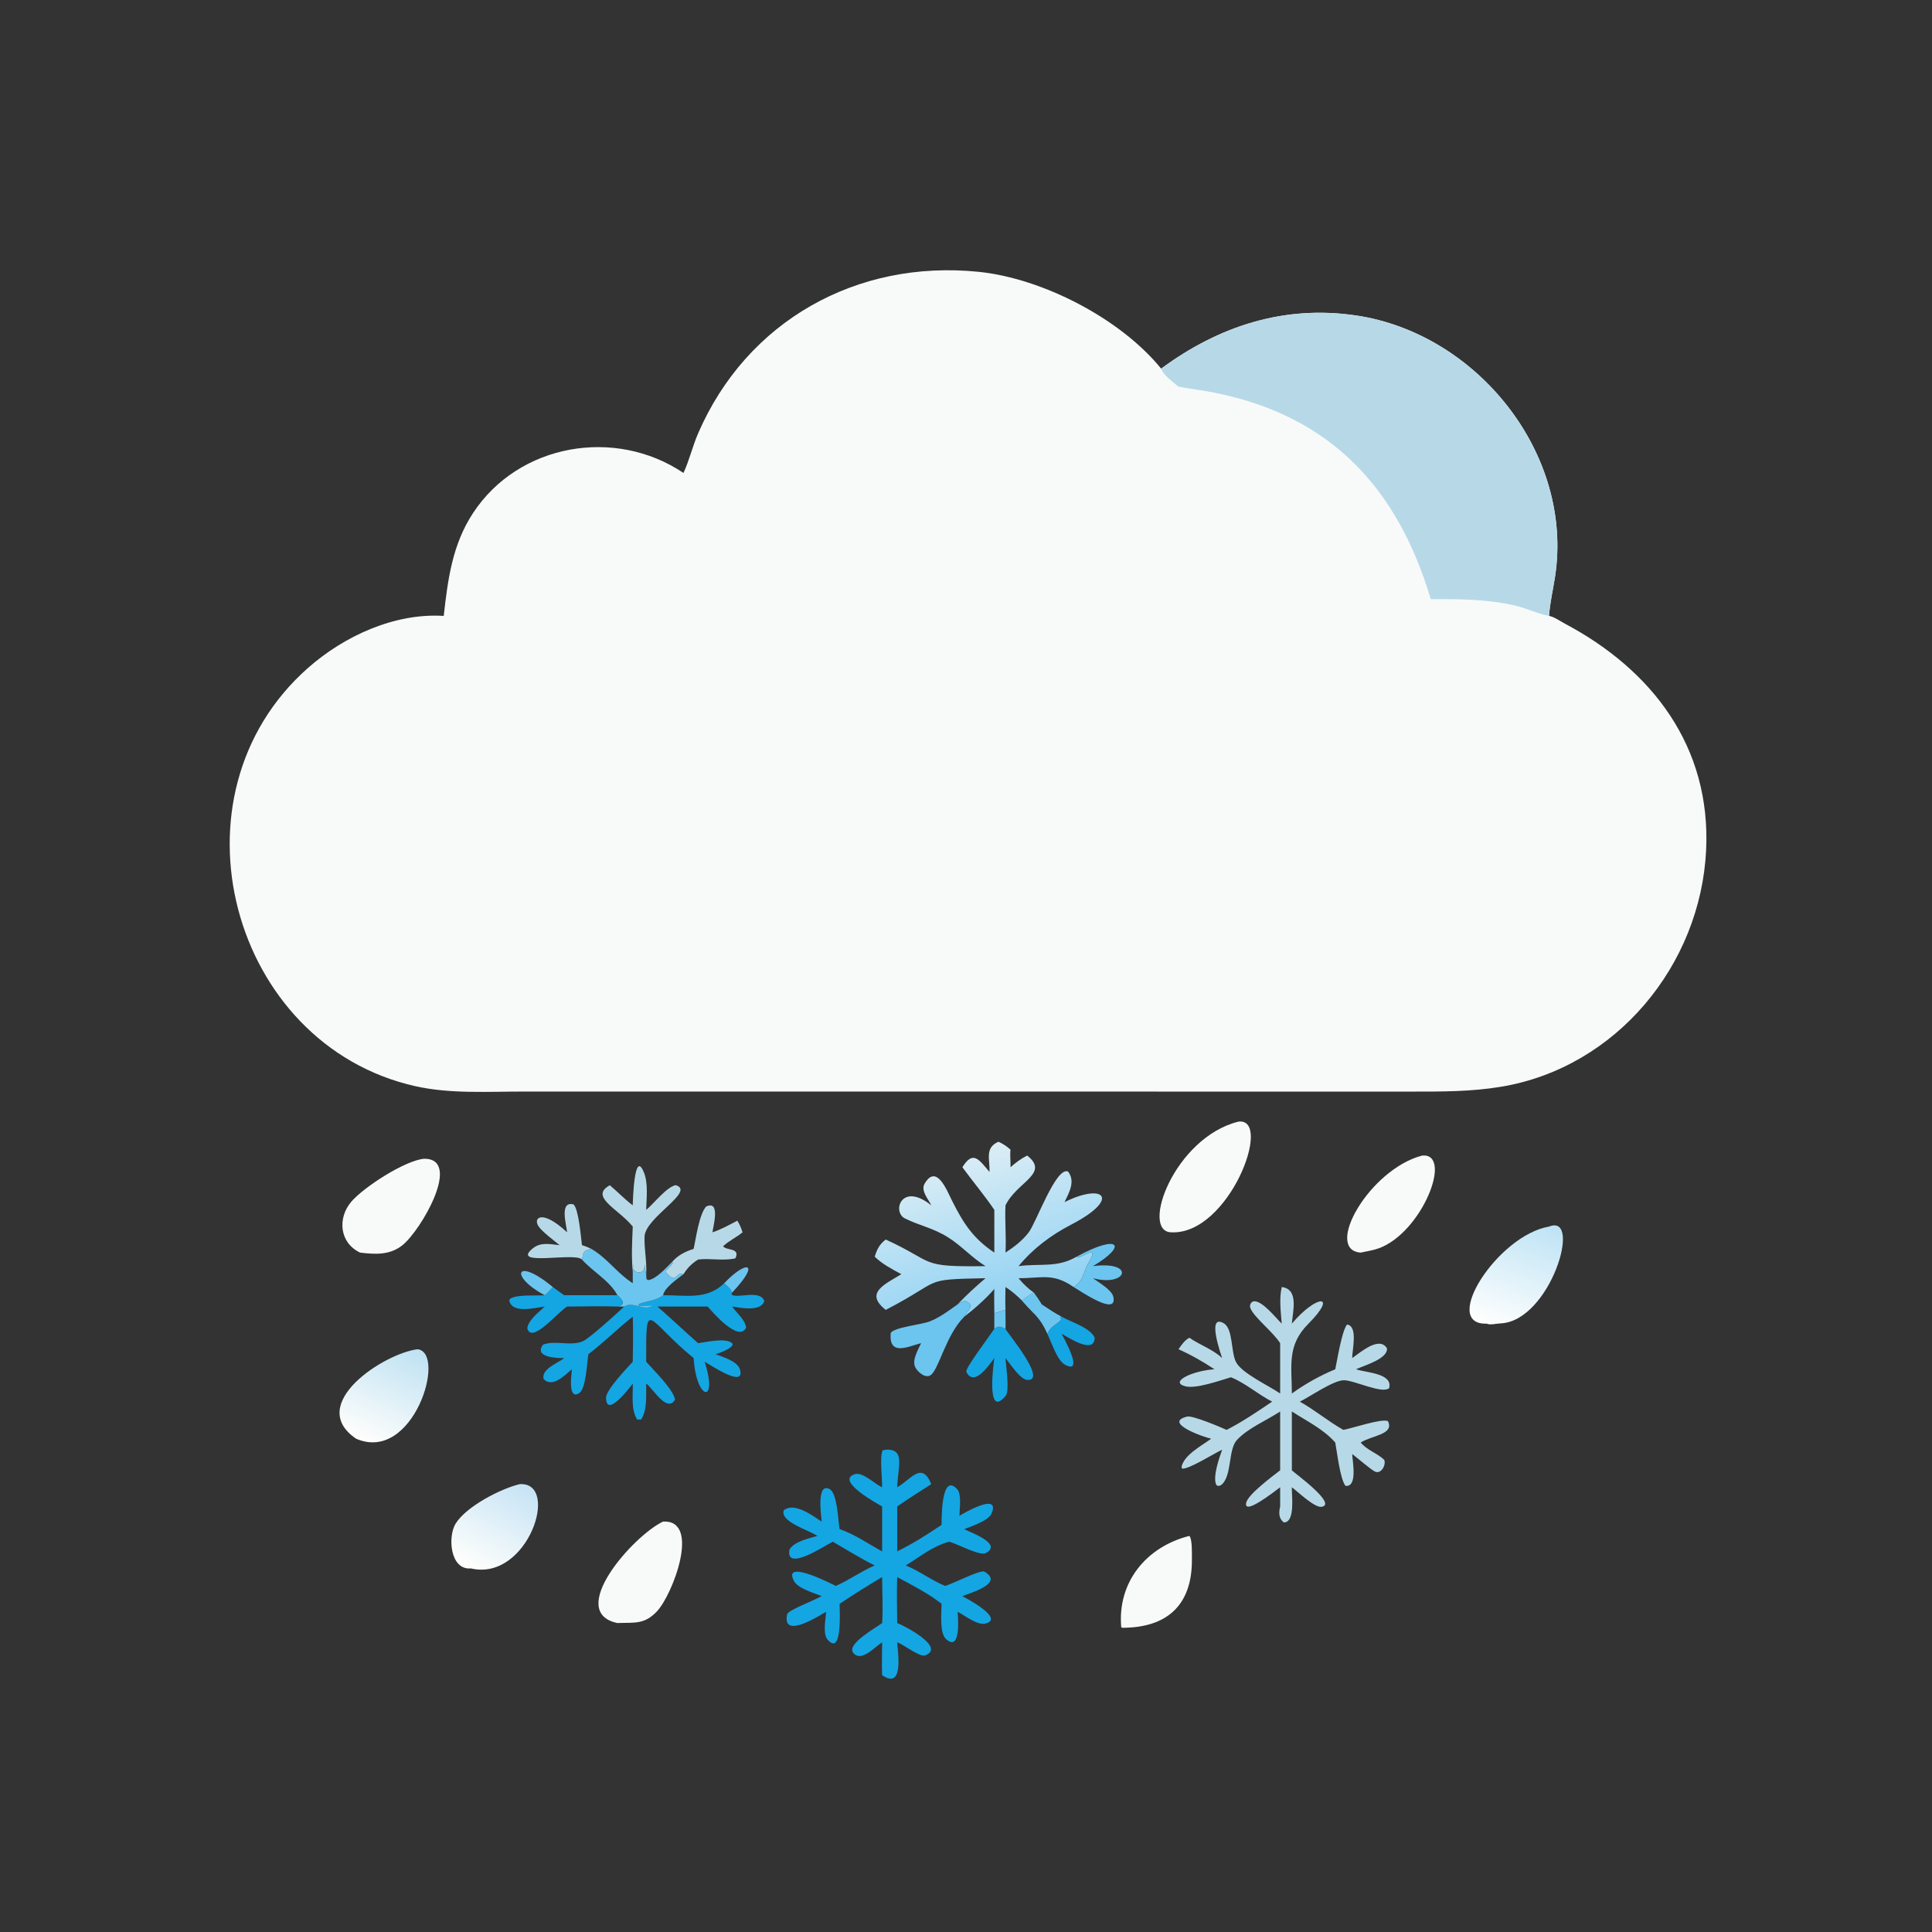 <?xml version="1.0" encoding="utf-8" ?>
<svg xmlns="http://www.w3.org/2000/svg" xmlns:xlink="http://www.w3.org/1999/xlink" width="1024" height="1024">
	<rect width="100%" height="100%" fill="#333333" stroke="none"/>
	<path fill="#F8FAFA" transform="scale(2 2)" d="M181.131 125.34C182.691 121.956 183.521 118.289 184.999 114.87C197.895 85.043 227.086 68.735 259.389 72.041C276.187 73.76 296.883 84.358 307.719 97.699C323.006 86.409 340.311 80.782 359.372 83.604C391.442 88.351 417.153 120.3 412.088 152.925C411.555 156.359 410.748 159.748 410.513 163.222C411.764 163.402 413.606 164.689 414.764 165.304C437.83 177.556 453.453 197.861 452.139 225.3C450.679 255.779 428.3 282.894 397.872 287.987C389.768 289.343 381.906 289.282 373.718 289.283L138.98 289.272C129.42 289.251 119.423 289.953 110.019 287.837C61.153 276.839 43.286 210.851 81.62 177.014C91.21 168.55 104.571 162.404 117.596 163.222C118.685 153.532 119.856 144.358 125.346 135.988C137.449 117.538 163.022 113.159 181.131 125.34Z"/>
	<path fill="#B7D9E7" transform="scale(2 2)" d="M307.719 97.699C323.006 86.409 340.311 80.782 359.372 83.604C391.442 88.351 417.153 120.3 412.088 152.925C411.555 156.359 410.748 159.748 410.513 163.222C407.527 162.689 404.491 161.156 401.459 160.471C393.946 158.773 386.792 158.756 379.164 158.782C370.477 129.696 352.977 110.291 321.87 104.073C318.701 103.439 315.489 103.068 312.313 102.472C311.003 101.412 308.147 99.261 307.719 97.699Z"/>
	<path fill="#14A5E3" transform="scale(2 2)" d="M234.726 384.188C240.11 383.862 237.868 388.999 237.772 394.139C241.338 392.171 244.268 387.082 246.8 393.314C243.76 395.265 240.736 397.165 237.772 399.235L237.772 411.127C241.873 409.127 245.75 406.65 249.527 404.103C249.557 403.682 249.222 389.84 253.671 394.657C254.892 395.978 254.278 399.921 254.268 401.687C254.881 401.318 265.111 395.211 262.825 400.996C262.016 403.045 257.513 404.434 255.54 405.234C256.869 406.018 265.951 409.097 261.225 411.599C259.724 412.393 253.851 409.262 251.971 408.693L251.555 408.57C247.184 409.719 243.823 412.561 240.037 414.862C243.699 416.356 246.853 418.798 250.486 420.289C252.694 419.625 259.075 416.305 260.755 416.431C266.338 419.535 257.271 422.109 255.042 422.985C255.378 423.2 266.549 428.926 261.131 430.262C258.979 430.792 255.711 428.121 253.792 427.15C253.792 427.702 254.872 438.096 250.731 434.397C248.927 432.785 249.5 427.358 249.527 425.024C246.019 422.248 241.709 420.081 237.772 417.947C237.612 421.985 237.745 426.08 237.772 430.125C239.42 430.705 250.835 436.575 245.149 438.705C243.822 439.202 239.623 435.988 238.124 435.373L237.772 435.231C237.935 438.019 239.579 447.908 233.77 443.937C233.659 441.049 233.757 438.123 233.77 435.231C231.893 436.367 228.301 440.6 226.159 438.067C224.15 435.692 232.231 431.354 233.77 430.125C234.06 426.15 233.774 421.946 233.77 417.947C229.951 420.218 226.207 422.559 222.509 425.024C222.516 427.084 223.235 438.98 219.317 434.514C217.995 433.008 218.805 428.992 218.941 427.15C218.01 427.55 207.107 434.913 208.6 427.798C208.824 426.731 215.279 424.355 217.75 422.985C215.67 422.137 211.46 420.969 210.407 418.975C207.173 412.851 221.066 420.077 221.488 420.289C225.049 418.739 228.21 416.392 231.807 414.862C228.02 412.977 224.37 410.675 220.699 408.57C218.735 409.503 208.052 416.74 209.22 410.644C210.535 408.46 214.312 407.717 216.632 407.031C214.088 405.402 206.733 403.289 207.688 400.268C210.486 397.941 215.389 401.715 217.75 403.229C217.668 401.987 216.268 392.781 219.823 394.599C221.943 395.683 222.077 402.96 222.509 405.234C226.462 406.568 230.116 409.145 233.77 411.127L233.77 399.235C232.886 398.674 221.157 392.407 226.538 390.667C228.509 390.03 231.673 393.088 233.44 393.975L233.77 394.139C233.818 391.912 233.086 385.986 233.902 384.364L234.726 384.188Z"/>
	<defs>
		<linearGradient id="gradient_0" gradientUnits="userSpaceOnUse" x1="266.732" y1="346.996" x2="254.382" y2="306.322">
			<stop offset="0" stop-color="#8ED1F3"/>
			<stop offset="1" stop-color="#DBEDF5"/>
		</linearGradient>
	</defs>
	<path fill="url(#gradient_0)" transform="scale(2 2)" d="M262.219 310.572C262.378 307.22 260.903 304.201 264.588 302.573C265.845 303.133 266.773 303.75 267.797 304.677C267.611 306.145 267.853 307.823 267.797 309.328C269.224 308.059 270.522 307.095 272.22 306.23C278.274 311.038 269.515 313.152 266.466 319.427C266.257 323.602 266.697 327.771 266.466 331.953C268.744 330.453 270.918 328.808 272.594 326.631C274.623 323.995 279.854 309.088 283.047 310.469C285.049 313.072 283.33 316.034 282.113 318.58C292.498 313.37 297.217 317.619 283.863 324.544C278.528 327.31 273.756 330.885 269.93 335.54C275.618 334.762 280.141 336.063 285.327 333.03L285.912 333.255C288.677 331.989 290.943 330.394 288.398 334.814C286.957 337.318 287.251 339.359 284.51 341.079C279.033 337.236 275.988 338.778 269.93 338.735C271.147 340.24 272.377 341.393 273.944 342.546C272.653 343.145 271.953 343.948 270.815 344.64C269.425 343.305 268.108 342.101 266.466 341.079C266.426 343.099 266.384 345.112 266.466 347.132C265.485 347.459 264.516 347.78 263.508 348.017C263.496 345.879 263.432 343.727 263.508 341.591C261.249 344.204 258.282 346.827 255.54 348.931C256.082 347.534 258.824 345.789 255.657 344.743C254.967 344.943 254.405 345.292 253.792 345.654C256.117 343.198 258.603 340.922 261.181 338.735C243.924 339.091 250.227 339.074 234.974 347.006L234.726 347.132C228.926 342.583 234.653 340.287 238.86 337.677C236.366 336.308 233.859 335.037 231.807 333.03C232.449 331.026 233.038 329.8 234.726 328.487C248.127 334.625 243.264 335.801 261.181 335.54C257.583 333.344 254.791 330.116 251.19 327.871C247.231 325.401 243.721 324.831 239.822 322.897C236.3 321.15 238.921 313.087 246.8 319.427C246.054 317.797 243.93 315.581 245.029 313.691C248.152 308.318 250.902 315.402 252.269 318.132C255.263 324.113 257.838 328.17 263.508 331.953L263.508 320.625C260.863 316.735 257.82 313.124 255.042 309.328C257.853 304.798 259.391 307.212 262.219 310.572Z"/>
	<path fill="#B7D9E7" transform="scale(2 2)" d="M339.67 341.079C344.244 341.604 342.614 347.496 342.353 350.777C348.939 342.994 354.717 342.797 346.701 350.846C341.015 356.555 342.337 361.881 342.353 369.297C345.878 366.748 349.831 364.539 353.857 362.869C354.422 360.25 355.556 352.905 356.962 351.019C359.97 351.381 358.316 357.832 358.344 359.906C360.548 358.412 365.486 353.977 367.556 357.31C367.851 360.113 361.488 361.865 359.364 362.869C361.787 363.771 369.282 363.877 368.12 367.908C366.141 369.422 358.978 365.815 356.188 365.779C353.426 365.744 347.229 370.099 344.463 371.448C348.465 373.671 352.003 376.686 356.003 378.934C358.391 378.502 366.194 375.846 367.815 376.612C369.572 380.2 363.555 380.376 360.604 382.284C362.33 384.368 364.938 385.061 366.841 386.884C367.37 388.255 366.011 390.689 364.443 390.012C363.355 389.542 359.682 386.316 358.344 385.324C358.386 387.125 359.879 394.164 356.567 393.763C355.139 391.979 354.343 384.833 353.857 382.284C350.785 378.77 346.239 376.554 342.353 374.058L342.353 389.649C343.091 390.409 354.447 398.583 350.261 399.319C348.404 399.645 343.986 395.343 342.353 394.139C342.266 396.082 343.351 403.443 340.241 403.466C338.83 402.418 338.877 400.823 339.256 399.235L339.256 394.139C333.485 398.579 329.778 400.666 330.243 398.29C330.683 396.045 337.262 391.197 339.256 389.649L339.256 374.058C335.66 376.45 330.735 378.44 327.8 381.608C325.461 384.133 326.505 390.843 323.85 393.35C323.349 393.823 322.488 394.038 322.221 393.248C321.469 391.021 323.12 386.314 323.885 384.188C321.841 385.115 314.819 389.559 313.243 389.182L313.121 388.679C313.899 385.469 318.424 383.167 320.98 381.268C318.85 380.842 308.078 376.98 314.629 375.405C316.031 375.068 323.39 378.166 325.063 378.934C329.306 376.765 333.191 374.106 337.136 371.448C333.422 369.559 330.037 366.518 326.215 364.989C323.284 365.847 317.016 368.106 314.164 367.387C309.737 366.271 315.88 363.279 321.844 362.869C318.834 360.867 315.62 359.028 312.313 357.566C313.129 356.385 313.914 355.219 315.19 354.503C317.997 356.478 321.385 357.551 323.885 359.906C323.593 358.988 319.707 348.084 324.27 350.658C326.853 352.115 326.14 358.351 327.585 361.02C329.203 364.01 336.299 367.229 339.256 369.297L339.256 355.952C337.37 352.985 332.39 349.155 331.376 346.709C331.036 345.888 331.525 344.823 332.496 344.851C334.698 344.915 338.131 349.28 339.67 350.777C339.424 347.632 338.962 344.181 339.67 341.079Z"/>
	<path fill="#14A5E3" transform="scale(2 2)" d="M191.927 340.072C192.674 340.775 193.718 341.555 194.02 342.546L193.854 343.089C195.421 344.227 201.391 341.652 202.558 344.777C201.609 347.731 196.196 346.578 194.02 346.249C195.127 347.843 197.648 349.954 197.716 351.867C195.801 355.823 188.859 347.779 187.536 346.249L174.221 346.249C177.877 349.416 181.374 352.755 185 355.952C187.226 355.656 191.872 354.561 193.785 355.778C195.524 356.884 190.278 358.718 189.649 358.887C191.592 359.643 195.467 360.717 196.1 362.934C197.519 367.9 188.814 362.084 186.738 360.873C190.399 372.232 184.522 371.223 183.823 359.906C171.326 349.73 171.166 343.208 171.247 360.873C173.233 363.132 178.448 368.187 178.892 370.918C176.753 374.556 173.038 367.895 171.247 366.665C171.17 369.648 171.633 373.634 169.883 376.199L168.868 376.209C167.164 373.578 167.764 369.687 167.688 366.665C167.171 367.344 160.664 376.1 160.604 370.419C160.582 368.367 166.205 362.494 167.688 360.873C167.704 356.908 167.848 352.89 167.688 348.931C163.653 352.13 160.034 355.74 155.929 358.887C155.549 361.103 155.307 367.987 153.534 369.162C150.324 371.289 151.526 363.76 151.556 362.869C149.757 364.379 146.392 367.937 144.064 365.452C143.395 362.755 147.85 361.275 149.5 359.906C147.705 359.952 141.315 359.74 143.935 356.33C147.312 355.102 151.124 356.83 154.433 355.459C156.077 354.778 163.278 348.293 165.402 346.249C167.842 344.735 170.809 347.678 173.003 345.937C171.811 345.951 170.463 346.128 169.284 346.017L169.281 345.568L169.21 345.598C171.213 344.823 174.107 344.652 175.727 343.25C181.837 343.203 187.269 344.558 191.927 340.072Z"/>
	<path fill="#F8FAFA" transform="scale(2 2)" d="M112.439 307.08C122.568 307.085 111.562 326.14 106.58 330.049C103.237 332.672 99.407 332.424 95.421 331.953C89.868 329.274 89.49 322.774 93.026 318.551C96.289 314.653 107.412 307.466 112.439 307.08Z"/>
	<path fill="#F8FAFA" transform="scale(2 2)" d="M328.168 297.25C337.511 296.017 325.71 327.328 310.39 326.576C302.127 326.388 311.169 301.521 328.168 297.25Z"/>
	<defs>
		<linearGradient id="gradient_1" gradientUnits="userSpaceOnUse" x1="407.354" y1="323.149" x2="396.344" y2="352.27">
			<stop offset="0" stop-color="#BEE3F5"/>
			<stop offset="1" stop-color="#FFFFFE"/>
		</linearGradient>
	</defs>
	<path fill="url(#gradient_1)" transform="scale(2 2)" d="M410.513 325.058C419.504 321.416 410.808 350.247 397.575 350.72C396.559 350.756 394.868 351.208 393.98 350.777C381.669 351.197 396.846 327.385 410.513 325.058Z"/>
	<defs>
		<linearGradient id="gradient_2" gradientUnits="userSpaceOnUse" x1="107.564" y1="356.384" x2="95.674" y2="381.67">
			<stop offset="0" stop-color="#BFE2F3"/>
			<stop offset="1" stop-color="#FFFEFC"/>
		</linearGradient>
	</defs>
	<path fill="url(#gradient_2)" transform="scale(2 2)" d="M110.688 357.566C118.456 358.551 109.526 387.879 94.358 381.268C80.93 372.094 101.879 358.605 110.688 357.566Z"/>
	<path fill="#F8FAFA" transform="scale(2 2)" d="M175.727 403.229C185.854 402.711 178.253 422.692 174.055 427.07C170.795 430.47 168.317 429.973 164.047 430.109L163.625 430.125C149.918 427.234 167.727 407.014 175.727 403.229Z"/>
	<defs>
		<linearGradient id="gradient_3" gradientUnits="userSpaceOnUse" x1="137.718" y1="392.347" x2="124.106" y2="415.826">
			<stop offset="0" stop-color="#C6E3F5"/>
			<stop offset="1" stop-color="#FFFFFC"/>
		</linearGradient>
	</defs>
	<path fill="url(#gradient_3)" transform="scale(2 2)" d="M137.71 393.314C148.603 392.623 139.915 419.204 124.791 415.646C119.25 416.14 118.609 407.176 120.769 403.737C123.621 399.195 132.588 394.565 137.71 393.314Z"/>
	<path fill="#F8FAFA" transform="scale(2 2)" d="M376.908 306.23C385.16 305.517 376.963 326.568 365.403 330.812C363.899 331.364 362.171 331.594 360.604 331.953C350.741 331.265 362.886 309.862 376.908 306.23Z"/>
	<path fill="#F8FAFA" transform="scale(2 2)" d="M315.19 407.031C316.007 407.863 315.858 412.028 315.866 413.256C315.954 425.512 309.129 431.349 297.499 431.378L297.144 431.258C296.074 419.336 303.739 409.93 315.19 407.031Z"/>
	<path fill="#B7D9E7" transform="scale(2 2)" d="M167.688 319.427C167.7 318.839 168.041 303.981 170.705 310.872C171.804 313.715 171.319 317.622 171.247 320.625L171.483 320.426C173.422 318.772 176.752 314.505 179.074 314.078C184.473 315.704 170.945 322.607 170.805 327.752C170.715 331.051 171.443 334.35 171.247 337.677C170.981 336.79 170.95 335.787 170.85 334.867L171.082 335.439L170.849 335.302C170.926 338.443 166.807 337.225 167.824 334.983C167.998 335.62 167.79 336.305 167.688 336.952C167.29 332.989 167.523 329.028 167.688 325.058L167.402 324.718C163.646 320.296 156.153 317.071 161.616 314.102C163.667 315.834 165.551 317.814 167.688 319.427Z"/>
	<path fill="#6BC5EF" transform="scale(2 2)" d="M253.792 345.654C254.405 345.292 254.967 344.943 255.657 344.743C258.824 345.789 256.082 347.534 255.54 348.931C250.663 353.755 248.776 363.074 246.583 364.465C245.138 365.383 242.98 363.404 242.484 362.174C241.722 360.283 243.33 357.687 244.095 355.952C240.8 356.773 235.452 359.597 236.053 353.228C237.029 351.726 244.231 351.042 246.411 350.178C249.122 349.103 251.43 347.33 253.792 345.654Z"/>
	<path fill="#14A5E3" transform="scale(2 2)" d="M263.508 352.159C264.558 351.276 265.32 351.537 266.466 352.159C266.929 353.238 277.749 366.029 272.228 365.696C270.376 365.584 267.648 361.368 266.466 359.906C266.558 361.806 267.62 368.572 266.532 369.887C261.114 376.433 263.424 360.531 263.508 359.906C262.181 361.652 258.135 367.817 256.064 363.506C255.941 362.357 262.333 353.949 263.508 352.159Z"/>
	<path fill="#6BC5EF" transform="scale(2 2)" d="M156.715 330.962C160.854 333.409 163.229 336.991 167.021 339.613L167.436 339.904C167.519 339.961 167.604 340.016 167.688 340.072L167.688 336.952C167.79 336.305 167.998 335.62 167.824 334.983C166.807 337.225 170.926 338.443 170.849 335.302L171.082 335.439L170.85 334.867C170.95 335.787 170.981 336.79 171.247 337.677C171.248 338.135 171.289 338.559 171.34 339.013L171.834 339.24C174.062 338.873 176.55 335.911 178.157 334.38L178.288 334.802C177.677 335.579 177.015 336.258 176.311 336.952C179.57 340.883 178.78 336.789 181.131 337.677C179.488 338.976 176.149 341.129 175.727 343.25C174.107 344.652 171.213 344.823 169.21 345.598L169.281 345.568L169.284 346.017C170.463 346.128 171.811 345.951 173.003 345.937C170.809 347.678 167.842 344.735 165.402 346.249L163.625 346.249C165.9 345.722 165.054 344.532 163.625 343.25C161.516 339.331 157.148 337.066 154.222 333.784C154.592 331.793 154.632 331.362 156.715 330.962Z"/>
	<path fill="#B7D9E7" transform="scale(2 2)" d="M183.823 330.962C184.446 328.134 185.274 321.824 187.128 319.744C191.113 317.888 188.874 325.49 188.81 326.576C191.133 325.8 193.239 324.633 195.395 323.487C196.046 324.509 196.416 325.427 196.786 326.576C195.146 327.934 193.151 328.818 191.62 330.282C192.603 331.505 196.243 330.614 194.89 333.465C191.718 334.229 188.251 333.387 185 333.784C183.314 334.88 182.203 335.94 181.131 337.677C178.78 336.789 179.57 340.883 176.311 336.952C177.015 336.258 177.677 335.579 178.288 334.802L178.157 334.38C179.704 332.612 181.627 331.668 183.823 330.962Z"/>
	<path fill="#14A5E3" transform="scale(2 2)" d="M144.367 343.25C145.16 342.593 145.818 341.846 146.5 341.079L149.5 343.25L163.625 343.25C165.054 344.532 165.9 345.722 163.625 346.249C159.189 346.101 154.72 346.22 150.282 346.249C147.64 347.867 140.903 356.283 139.724 352.002C140.055 349.739 142.792 347.756 144.367 346.249C141.906 346.53 135.638 348.31 134.948 344.578L135.261 344.132C137.202 342.985 141.995 343.433 144.367 343.25Z"/>
	<path fill="#B7D9E7" transform="scale(2 2)" d="M150.282 326.576C150.16 324.755 148.139 318.183 151.986 319.178C153.359 320.415 153.943 327.848 154.222 329.979C155.105 330.237 155.886 330.565 156.715 330.962C154.632 331.362 154.592 331.793 154.222 333.784C152.404 331.752 135.058 335.792 141.234 330.801C143.334 329.104 145.816 329.74 148.3 329.979C146.84 328.762 143.654 326.423 142.706 324.963C141.175 322.607 143.775 320.468 150.282 326.576Z"/>
	<path fill="#6BC5EF" transform="scale(2 2)" d="M285.327 333.03C296.476 326.897 299.078 329.962 289.632 335.54C300.977 334.06 298.756 341.158 289.632 338.735C291.075 339.787 294.607 341.818 295.027 343.611C296.276 348.942 286.798 342.443 284.51 341.079C287.251 339.359 286.957 337.318 288.398 334.814C290.943 330.394 288.677 331.989 285.912 333.255L285.327 333.03Z"/>
	<path fill="#14A5E3" transform="scale(2 2)" d="M281.311 348.931C283.848 350.369 288.81 351.778 290.1 354.477C290.047 359.21 282.787 354.175 281.311 353.456C281.606 353.968 287.571 364.503 282.262 361.679C280.124 360.541 278.591 355.52 277.539 353.456C278.612 351.201 279.887 351.258 281.251 349.634L280.912 349.155L281.311 348.931Z"/>
	<path fill="#6BC5EF" transform="scale(2 2)" d="M270.815 344.64C271.953 343.948 272.653 343.145 273.944 342.546C274.698 343.56 275.374 344.577 276.032 345.654C277.762 346.789 279.48 347.964 281.311 348.931L280.912 349.155L281.251 349.634C279.887 351.258 278.612 351.201 277.539 353.456C276.601 351.29 275.592 349.713 273.944 348.017C272.873 346.918 271.848 345.776 270.815 344.64Z"/>
	<path fill="#6BC5EF" transform="scale(2 2)" d="M270.815 344.64C271.953 343.948 272.653 343.145 273.944 342.546C274.698 343.56 275.374 344.577 276.032 345.654C274.523 345.265 273.599 342.569 272.156 344.691C272.789 345.96 273.755 346.591 273.944 348.017C272.873 346.918 271.848 345.776 270.815 344.64Z"/>
	<path fill="#6BC5EF" transform="scale(2 2)" d="M144.367 343.25C134.896 338.232 136.613 332.869 146.5 341.079C145.818 341.846 145.16 342.593 144.367 343.25Z"/>
	<path fill="#6BC5EF" transform="scale(2 2)" d="M191.927 340.072C197.698 333.927 201.829 334.303 194.02 342.546C193.718 341.555 192.674 340.775 191.927 340.072Z"/>
	<path fill="#6BC5EF" transform="scale(2 2)" d="M263.508 348.017C264.516 347.78 265.485 347.459 266.466 347.132C266.429 348.804 266.543 350.495 266.466 352.159C265.32 351.537 264.558 351.276 263.508 352.159L263.508 348.017Z"/>
</svg>
